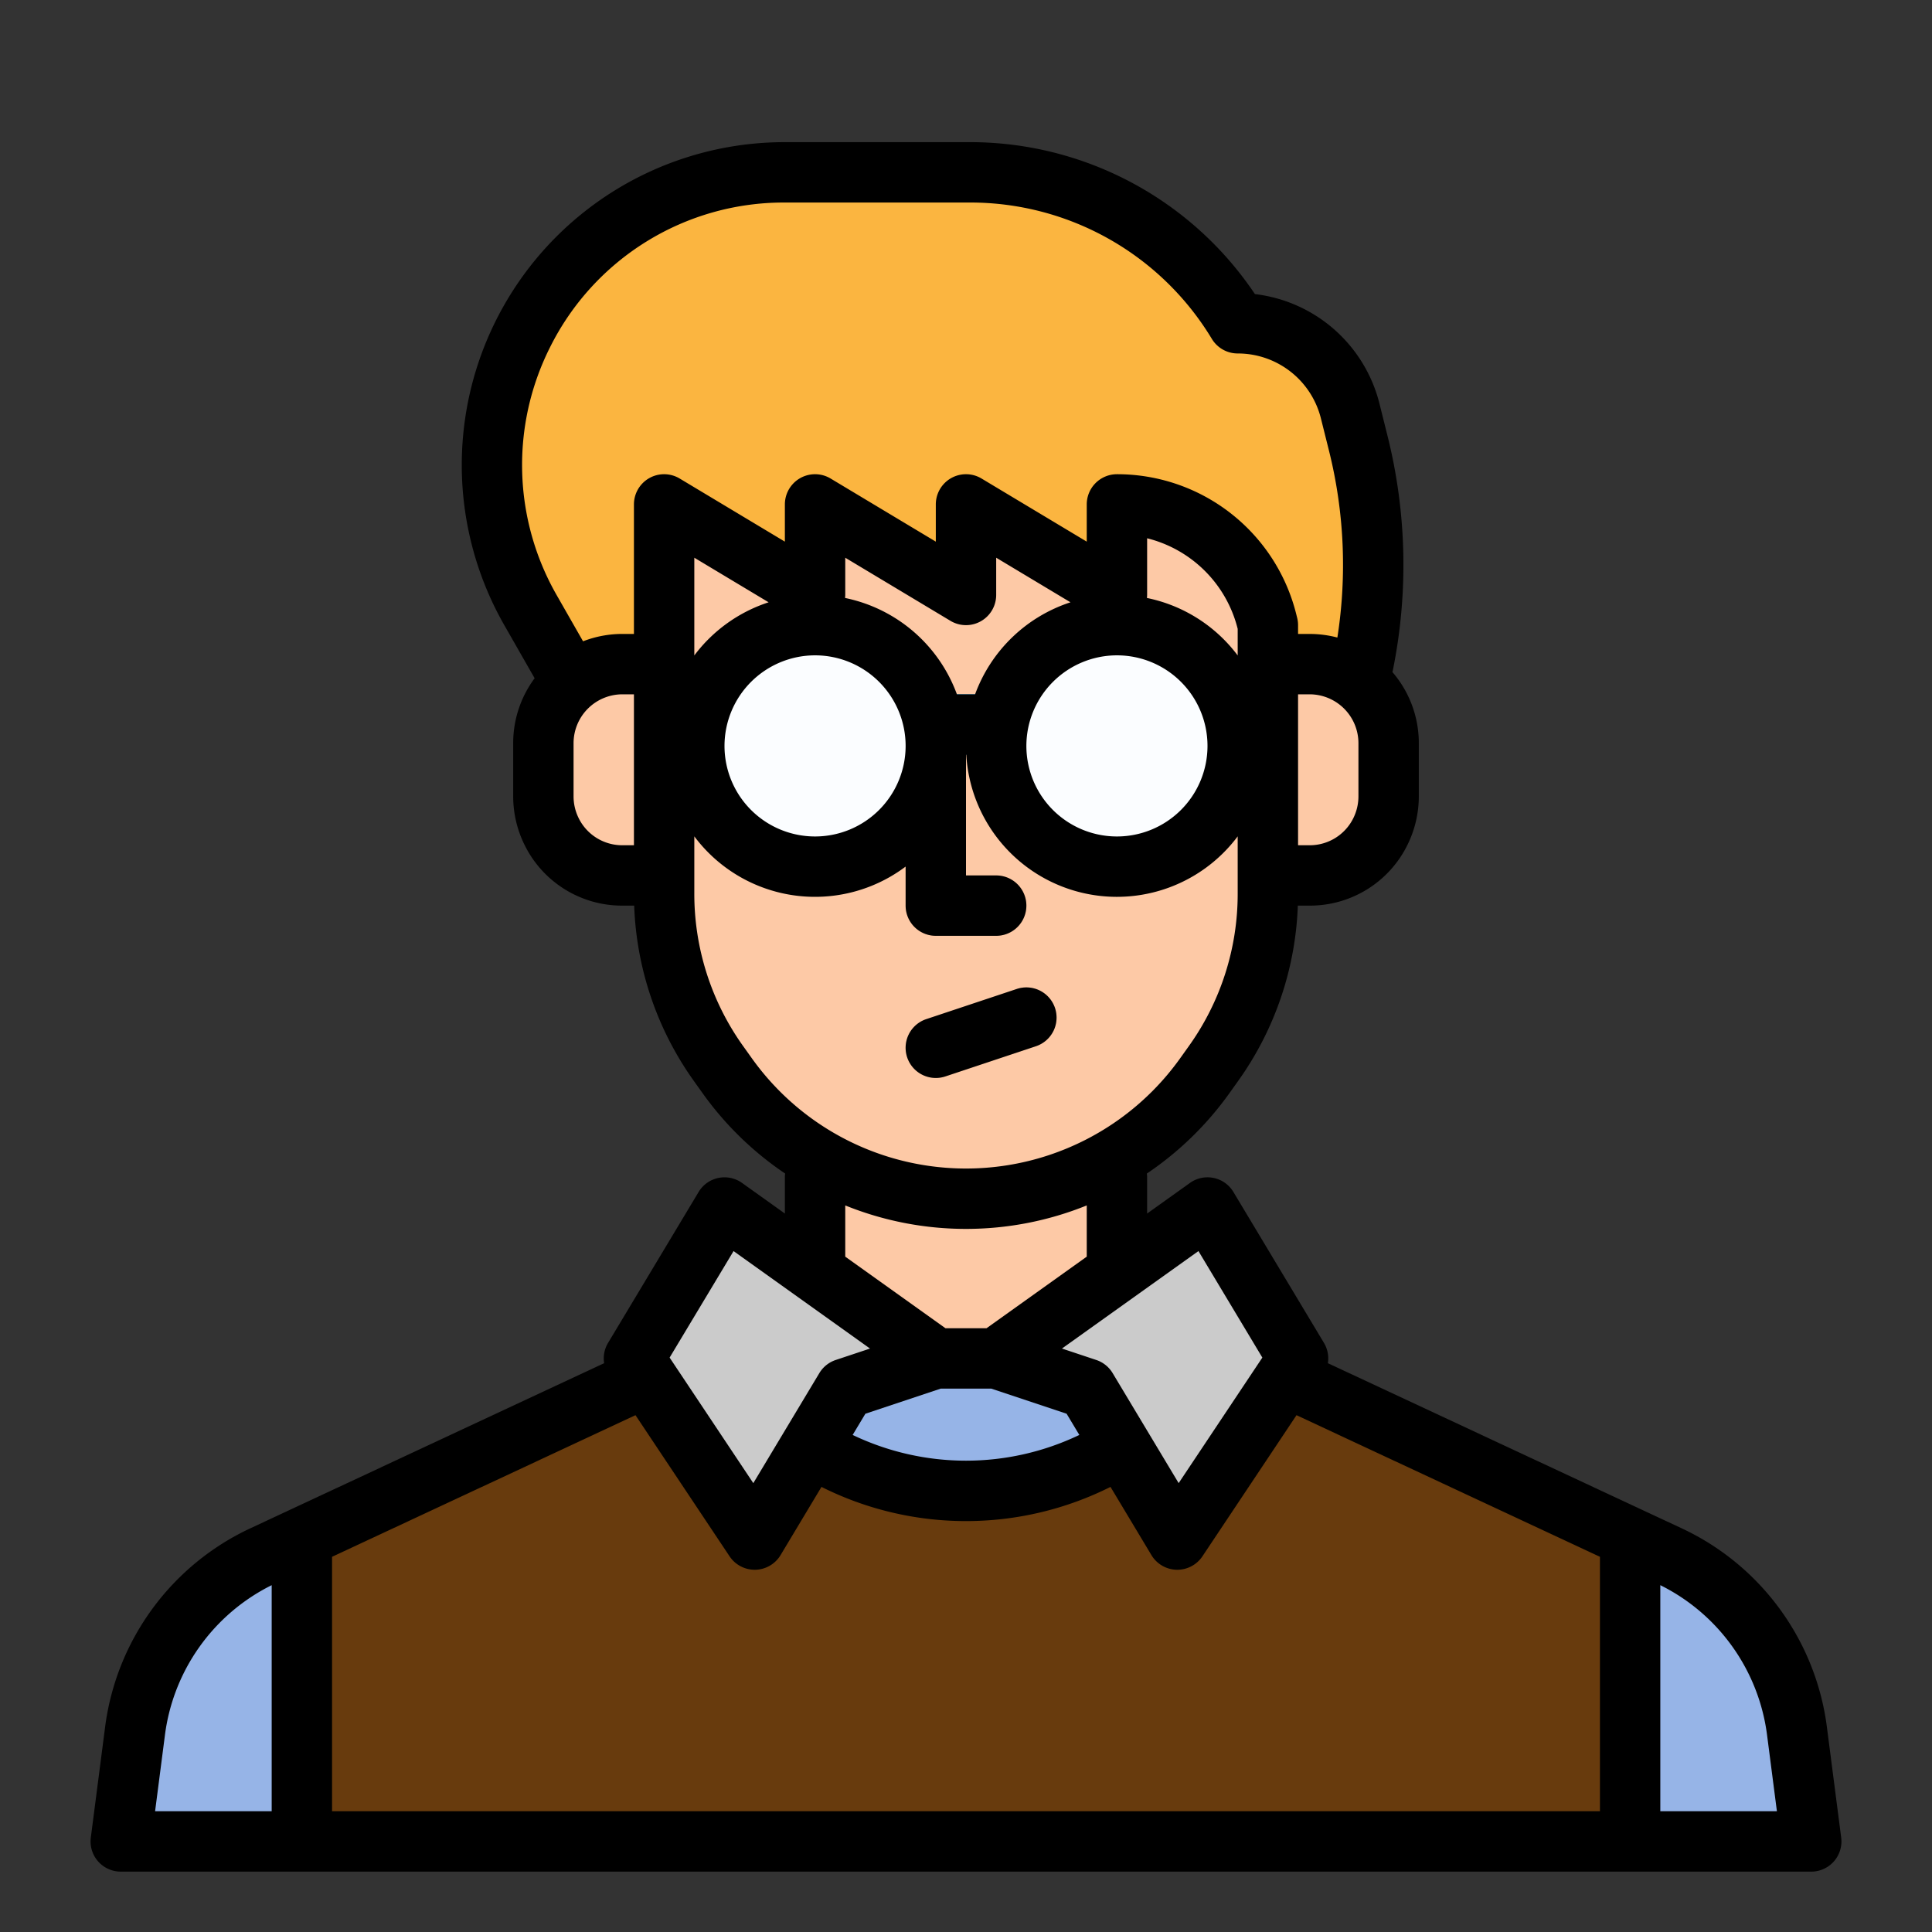 <svg height="512" viewBox="0 0 512 512" width="512" xmlns="http://www.w3.org/2000/svg"><rect x="0" y="0" width="512" height="512" fill="#333333" stroke="none"/><g id="filled_outline" data-name="filled outline"><g fill="#683b0d"><path d="m296 344 146.1 68.187a60 60 0 0 1 34.13 46.675l3.77 29.138h-448l3.768-29.138a60 60 0 0 1 34.132-46.675l146.1-68.187z"/><path d="m80 408v80h-48l3.77-29.14a59.987 59.987 0 0 1 34.13-46.67l8.35-3.9z"/><path d="m480 488h-48v-80l1.45.15 8.65 4.04a59.987 59.987 0 0 1 34.13 46.67z"/></g><path d="m152 181.671-11.406-19.96a77.56 77.56 0 0 1 -2.031-73.166 77.559 77.559 0 0 1 69.371-42.874h49.418a82.392 82.392 0 0 1 70.648 40 30.739 30.739 0 0 1 29.821 23.284l2.179 8.716a131.927 131.927 0 0 1 0 64z" fill="#fbb540"/><path d="m312 352-16-8v-40h-80v40l-16 8 56 11z" fill="#fdc9a6"/><path d="m80 408v80h-48l3.77-29.14a59.987 59.987 0 0 1 34.13-46.67l8.35-3.9z" fill="#96b4e7"/><path d="m480 488h-48v-80l1.45.15 8.65 4.04a59.987 59.987 0 0 1 34.13 46.67z" fill="#96b4e7"/><path d="m321.522 281.941-2.272 3.181a77.728 77.728 0 0 1 -63.25 32.549 77.728 77.728 0 0 1 -63.25-32.549l-2.272-3.181a77.73 77.73 0 0 1 -14.478-45.179v-103.091l40 24v-24l40 24v-24l40 24v-24a40.985 40.985 0 0 1 39.761 31.045l.239.955v71.091a77.73 77.73 0 0 1 -14.478 45.179z" fill="#fdc9a6"/><path d="m248 285.674a8 8 0 0 1 -2.529-15.592l24-8a8 8 0 0 1 5.06 15.18l-24 8a8.015 8.015 0 0 1 -2.531.412z" fill="#e6af89"/><path d="m264 248h-16a8 8 0 0 1 -8-8v-42.328a8 8 0 0 1 16 0v34.328h8a8 8 0 0 1 0 16z" fill="#e6af89"/><path d="m176 176h-11.056a20.944 20.944 0 0 0 -20.944 20.944v14.112a20.944 20.944 0 0 0 2.211 9.366 20.944 20.944 0 0 0 18.733 11.578h11.056z" fill="#fdc9a6"/><path d="m336 176h11.056a20.944 20.944 0 0 1 20.944 20.944v14.112a20.944 20.944 0 0 1 -2.211 9.366 20.944 20.944 0 0 1 -18.733 11.578h-11.056z" fill="#fdc9a6"/><path d="m288 368-24-8h-16l-24 8-8 16a77.748 77.748 0 0 0 80 0z" fill="#96b4e7"/><path d="m176 184h160v16h-160z" fill="#0296e5"/><circle cx="216" cy="197.671" fill="#fbfdff" r="32"/><circle cx="296" cy="197.671" fill="#fbfdff" r="32"/><path d="m192 320 56 40-24 8-20.685 42.706-35.315-50.706z" fill="#cbcbcb"/><path d="m320 320-56 40 24 8 20.44 40.919 35.56-48.919z" fill="#cbcbcb"/><path d="m487.934 486.974-3.768-29.139a67.667 67.667 0 0 0 -38.681-52.9l-93.585-43.675a7.994 7.994 0 0 0 -1.037-5.376l-24-40a8 8 0 0 0 -11.51-2.394l-11.353 8.11v-9.6a8.05 8.05 0 0 0 -.069-1 85.571 85.571 0 0 0 21.828-21.228l2.273-3.181a85.2 85.2 0 0 0 15.906-46.591h3.118a28.785 28.785 0 0 0 25.888-16 29.1 29.1 0 0 0 3.056-12.944v-14.112a28.8 28.8 0 0 0 -7-18.843c.046-.167.092-.333.127-.5a140.792 140.792 0 0 0 -1.364-61.866l-2.179-8.716a38.681 38.681 0 0 0 -33.014-29.081 90.89 90.89 0 0 0 -75.217-40.266h-49.419a85.559 85.559 0 0 0 -74.286 128.009l8.036 14.061a28.783 28.783 0 0 0 -5.684 17.2v14.112a29.1 29.1 0 0 0 3.056 12.946 28.785 28.785 0 0 0 25.888 16h3.118a85.2 85.2 0 0 0 15.906 46.59l2.273 3.181a85.551 85.551 0 0 0 21.828 21.229 8.079 8.079 0 0 0 -.069 1v9.6l-11.35-8.108a8 8 0 0 0 -11.51 2.394l-24 40a7.994 7.994 0 0 0 -1.037 5.376l-93.588 43.676a67.667 67.667 0 0 0 -38.681 52.9l-3.768 29.139a8 8 0 0 0 7.934 9.023h448a8 8 0 0 0 7.934-9.026zm-399.934-74.407 80.411-37.528 24.933 37.4a8 8 0 0 0 6.656 3.561h.19a8 8 0 0 0 6.67-3.882l10.84-18.074a85.463 85.463 0 0 0 76.594 0l10.843 18.072a8 8 0 0 0 6.673 3.884h.19a8 8 0 0 0 6.656-3.562l24.933-37.4 80.411 37.529v67.433h-336zm161.3-44.567h13.4l19.962 6.653 3.373 5.622a69.567 69.567 0 0 1 -60.072 0l3.373-5.622zm68.3-36.453 16.936 28.227-22.179 33.27-17.5-29.16a8.008 8.008 0 0 0 -4.33-3.474l-9.1-3.031zm-101.6-157.875a24 24 0 1 1 -24 24 24.027 24.027 0 0 1 24-24zm-32 .028v-25.9l19.693 11.815a40.158 40.158 0 0 0 -19.693 14.085zm69.592 10.3a40.148 40.148 0 0 0 -29.645-25.533c.026-.263.053-.527.053-.8v-9.867l27.884 16.73a8 8 0 0 0 12.116-6.858v-9.872l19.693 11.815a40.19 40.19 0 0 0 -25.285 24.385zm42.408-10.328a24 24 0 1 1 -24 24 24.027 24.027 0 0 1 24-24zm7.947-15.2c.026-.263.053-.527.053-.8v-15.024a32.937 32.937 0 0 1 24 24.006v7.046a40.076 40.076 0 0 0 -24.053-15.233zm56.053 52.584a13.017 13.017 0 0 1 -1.366 5.788 12.875 12.875 0 0 1 -11.578 7.156h-3.056v-40h3.056a12.959 12.959 0 0 1 12.944 12.944zm-214.282-118.933a69.181 69.181 0 0 1 62.216-38.451h49.419a74.763 74.763 0 0 1 63.787 36.116 8 8 0 0 0 6.86 3.884 22.707 22.707 0 0 1 22.06 17.228l2.179 8.716a124.788 124.788 0 0 1 2.178 49.339 28.926 28.926 0 0 0 -7.361-.951h-3.056v-2.328a8.024 8.024 0 0 0 -.238-1.939l-.24-.958a48.914 48.914 0 0 0 -47.522-37.107 8 8 0 0 0 -8 8v9.87l-27.884-16.73a8 8 0 0 0 -12.116 6.86v9.87l-27.884-16.73a8 8 0 0 0 -12.116 6.86v9.87l-27.884-16.73a8 8 0 0 0 -12.116 6.86v34.328h-3.056a28.788 28.788 0 0 0 -10.427 1.951l-6.977-12.209a69.423 69.423 0 0 1 -1.822-65.619zm7.648 124.721a13.017 13.017 0 0 1 -1.366-5.788v-14.112a12.959 12.959 0 0 1 12.944-12.944h3.056v40h-3.056a12.875 12.875 0 0 1 -11.578-7.156zm45.895 63.629-2.273-3.182a69.338 69.338 0 0 1 -12.988-40.528v-15.119a39.94 39.94 0 0 0 56 8.006v10.35a8 8 0 0 0 8 8h16a8 8 0 0 0 0-16h-8v-32h.073a39.982 39.982 0 0 0 71.927 21.644v15.119a69.338 69.338 0 0 1 -12.988 40.528l-2.272 3.182a69.728 69.728 0 0 1 -113.479 0zm24.739 38.977a85.4 85.4 0 0 0 64 0v13.576l-26.564 18.974h-10.872l-26.564-18.974zm-29.6 12.1 36.165 25.832-9.1 3.031a8.008 8.008 0 0 0 -4.33 3.474l-17.5 29.16-22.179-33.27zm-150.7 128.338a51.717 51.717 0 0 1 28.3-39.8v59.912h-30.9zm396.3 20.112v-59.916a51.717 51.717 0 0 1 28.3 39.8l2.6 20.116z"/><path d="m279.589 267.142a8 8 0 0 0 -10.119-5.06l-24 8a8 8 0 1 0 5.06 15.18l24-8a8 8 0 0 0 5.059-10.12z"/></g></svg>
